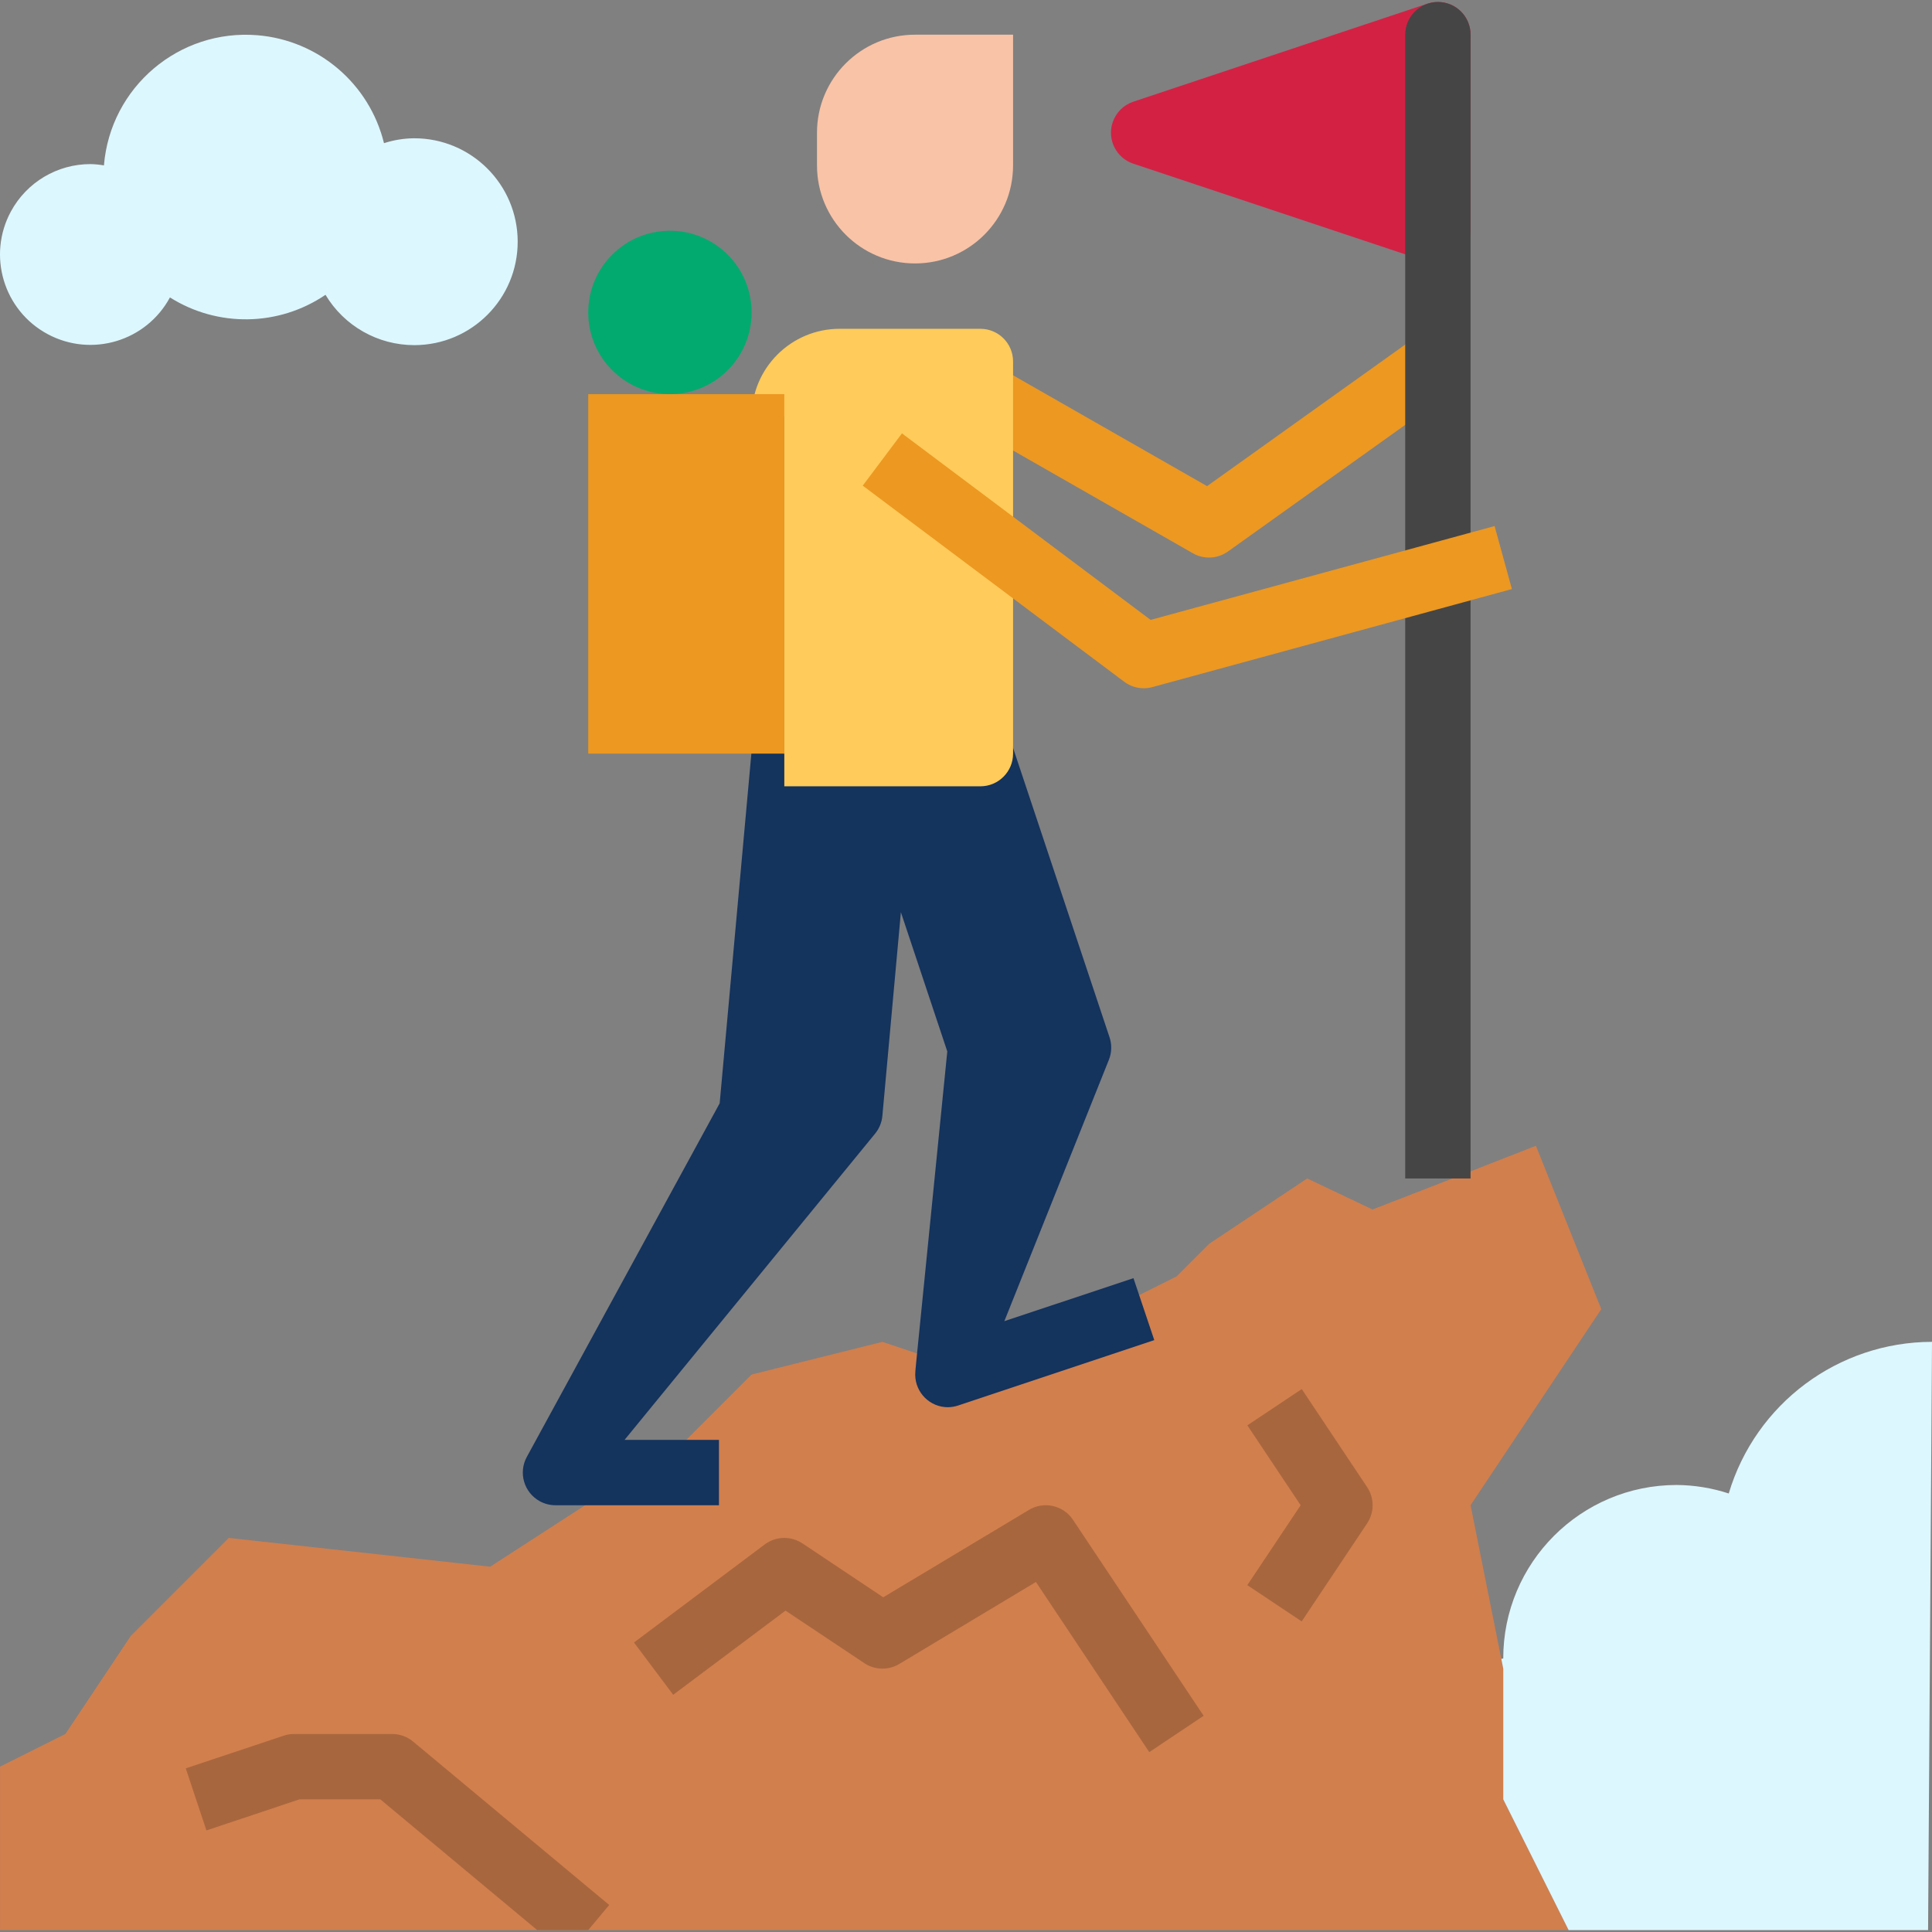 <?xml version="1.0" encoding="iso-8859-1"?>
<!-- Generator: Adobe Illustrator 19.0.0, SVG Export Plug-In . SVG Version: 6.00 Build 0)  -->
<svg version="1.1" id="Capa_1" xmlns="http://www.w3.org/2000/svg" xmlns:xlink="http://www.w3.org/1999/xlink" x="0px" y="0px"
	 viewBox="0 0 472.964 472.964" style="enable-background:new 0 0 472.964 472.964;" xml:space="preserve">
<rect x="0" y="0" width="472.964" height="472.964" fill="#808080" stroke="none"/>
<path style="fill:#D32144;" d="M352.004,8.492v48l-72-24L352.004,8.492z"/>
<circle style="fill:#03AA6F;" cx="164.004" cy="76.492" r="20"/>
<path style="fill:#F9C3A7;" d="M248.004,8.492v32c0,13.255-10.745,24-24,24c-13.255,0-24-10.745-24-24v-8c0-13.255,10.745-24,24-24
	H248.004z"/>
<g>
	<path style="fill:#14335D;" d="M184.004,272.492l8-88h24l-8,88l-72,88L184.004,272.492z"/>
	<path style="fill:#14335D;" d="M240.004,184.492l24,72l-31.04,77.68l-0.72-0.24l7.76-77.44l-24-72H240.004z"/>
</g>
<path style="fill:#D17F4D;" d="M256.004,328.492l32-16l8-8l24-16l16,7.6l16.48-6.4l23.52-9.2l16,40l-32,48l7.52,37.6l0.48,2.4v32
	l16,32h-32h-208h-144v-40l16-8l16-24l24-24l64,7.04l35.6-23.04l12.4-8l16-16l32-8l16.24,5.44l-0.24,2.56l4-1.36l4,1.36
	L256.004,328.492z"/>
<path style="fill:#DDF7FF;" d="M368.004,406.012c-0.013-23.448,18.984-42.467,42.432-42.48c0.016,0,0.032,0,0.048,0
	c4.322,0.034,8.612,0.736,12.72,2.08c6.571-22.003,26.797-37.091,49.76-37.12l-0.96,144h-88l-16-32v-32l-0.48-2.4L368.004,406.012z"
	/>
<path style="fill:#EC9821;" d="M296.004,136.492c-1.403,0.009-2.784-0.355-4-1.056l-56-32l7.936-13.888l51.552,29.456l51.832-37.024
	l9.296,13.024l-56,40C299.272,135.966,297.66,136.486,296.004,136.492z"/>
<path style="fill:#D32144;" d="M352.004,64.492c-0.859-0.001-1.712-0.138-2.528-0.408l-72-24c-4.197-1.38-6.482-5.901-5.102-10.098
	c0.794-2.415,2.687-4.308,5.102-5.102l72-24c4.192-1.396,8.722,0.87,10.118,5.062c0.273,0.821,0.412,1.681,0.41,2.546v48
	C360.004,60.91,356.422,64.492,352.004,64.492z M305.3,32.492l38.704,12.904V19.588L305.3,32.492z"/>
<path style="fill:#454545;" d="M360.004,288.492h-16v-280c0-4.418,3.582-8,8-8s8,3.582,8,8V288.492z"/>
<g>
	<path style="fill:#A8663E;" d="M281.348,428.932l-27.744-41.656l-33.456,20.072c-2.652,1.594-5.985,1.516-8.56-0.2L192.3,394.292
		l-27.496,20.6l-9.6-12.8l32-24c2.714-2.036,6.417-2.139,9.24-0.256l19.784,13.192l35.656-21.392c3.657-2.204,8.4-1.147,10.776,2.4
		l32,48L281.348,428.932z"/>
	<path style="fill:#A8663E;" d="M318.66,396.932l-13.312-8.88l13.056-19.56l-13.04-19.56l13.312-8.88l16,24
		c1.794,2.688,1.794,6.192,0,8.88L318.66,396.932z"/>
</g>
<path style="fill:#14335D;" d="M277.476,312.9l-31.608,10.528l25.6-64c0.698-1.757,0.752-3.704,0.152-5.496l-24-72l-15.2,5.056
	l23.072,69.224l-9.904,24.8l2.4-23.72c0.113-1.123-0.016-2.258-0.376-3.328l-24-72l-7.608,2.528l-8-0.72l-7.744,85.52
	l-16.256,19.888l7.016-12.856c0.535-0.96,0.87-2.019,0.984-3.112l8-88l-16-1.44l-7.824,86.32l-47.2,86.544
	c-2.13,3.871-0.718,8.736,3.153,10.865c1.186,0.652,2.517,0.993,3.871,0.991h40v-16h-23.112l61.304-74.936
	c1.024-1.234,1.654-2.747,1.808-4.344l4.536-49.904l11.36,34.088l-7.584,75.784l-0.232,2.464v0.096
	c-0.415,4.399,2.814,8.301,7.212,8.717c0.235,0.022,0.471,0.034,0.708,0.035c0.873-0.002,1.74-0.145,2.568-0.424l48-16
	L277.476,312.9z"/>
<path style="fill:#A8663E;" d="M101.132,426.348c-1.439-1.2-3.254-1.857-5.128-1.856h-24c-0.859-0.001-1.713,0.137-2.528,0.408
	l-24,8l5.056,15.2l22.768-7.608h19.808l38.4,32h12.496l5.128-6.144L101.132,426.348z"/>
<path style="fill:#FFCB5A;" d="M240.004,80.492h-34.48c-11.88,0.013-21.507,9.64-21.52,21.52h8v90.48h48c4.418,0,8-3.582,8-8v-96
	C248.004,84.074,244.422,80.492,240.004,80.492z"/>
<path style="fill:#EC9821;" d="M280.004,168.492c-1.731,0-3.415-0.561-4.8-1.6l-64-48l9.6-12.8l60.872,45.656l84.208-22.968
	l4.24,15.424l-88,24C281.433,168.392,280.72,168.489,280.004,168.492L280.004,168.492z"/>
<path style="fill:#DDF7FF;" d="M101.364,33.852c13.984-0.026,25.341,11.288,25.368,25.272s-11.288,25.341-25.272,25.368
	c-8.922,0.017-17.195-4.663-21.776-12.32c-11.439,7.761-26.387,8.012-38.08,0.64c-5.806,10.754-19.23,14.765-29.984,8.96
	c-10.754-5.806-14.765-19.23-8.96-29.984c3.868-7.166,11.36-11.628,19.503-11.616c1.1,0.023,2.196,0.13,3.28,0.32
	c1.578-19.177,18.404-33.443,37.58-31.865c14.935,1.229,27.41,11.871,30.98,26.425C96.381,34.278,98.864,33.873,101.364,33.852z"/>
<path style="fill:#EC9821;" d="M192.004,102.012v82.48h-48v-88h20h28V102.012z"/>
<g>
</g>
<g>
</g>
<g>
</g>
<g>
</g>
<g>
</g>
<g>
</g>
<g>
</g>
<g>
</g>
<g>
</g>
<g>
</g>
<g>
</g>
<g>
</g>
<g>
</g>
<g>
</g>
<g>
</g>
</svg>

